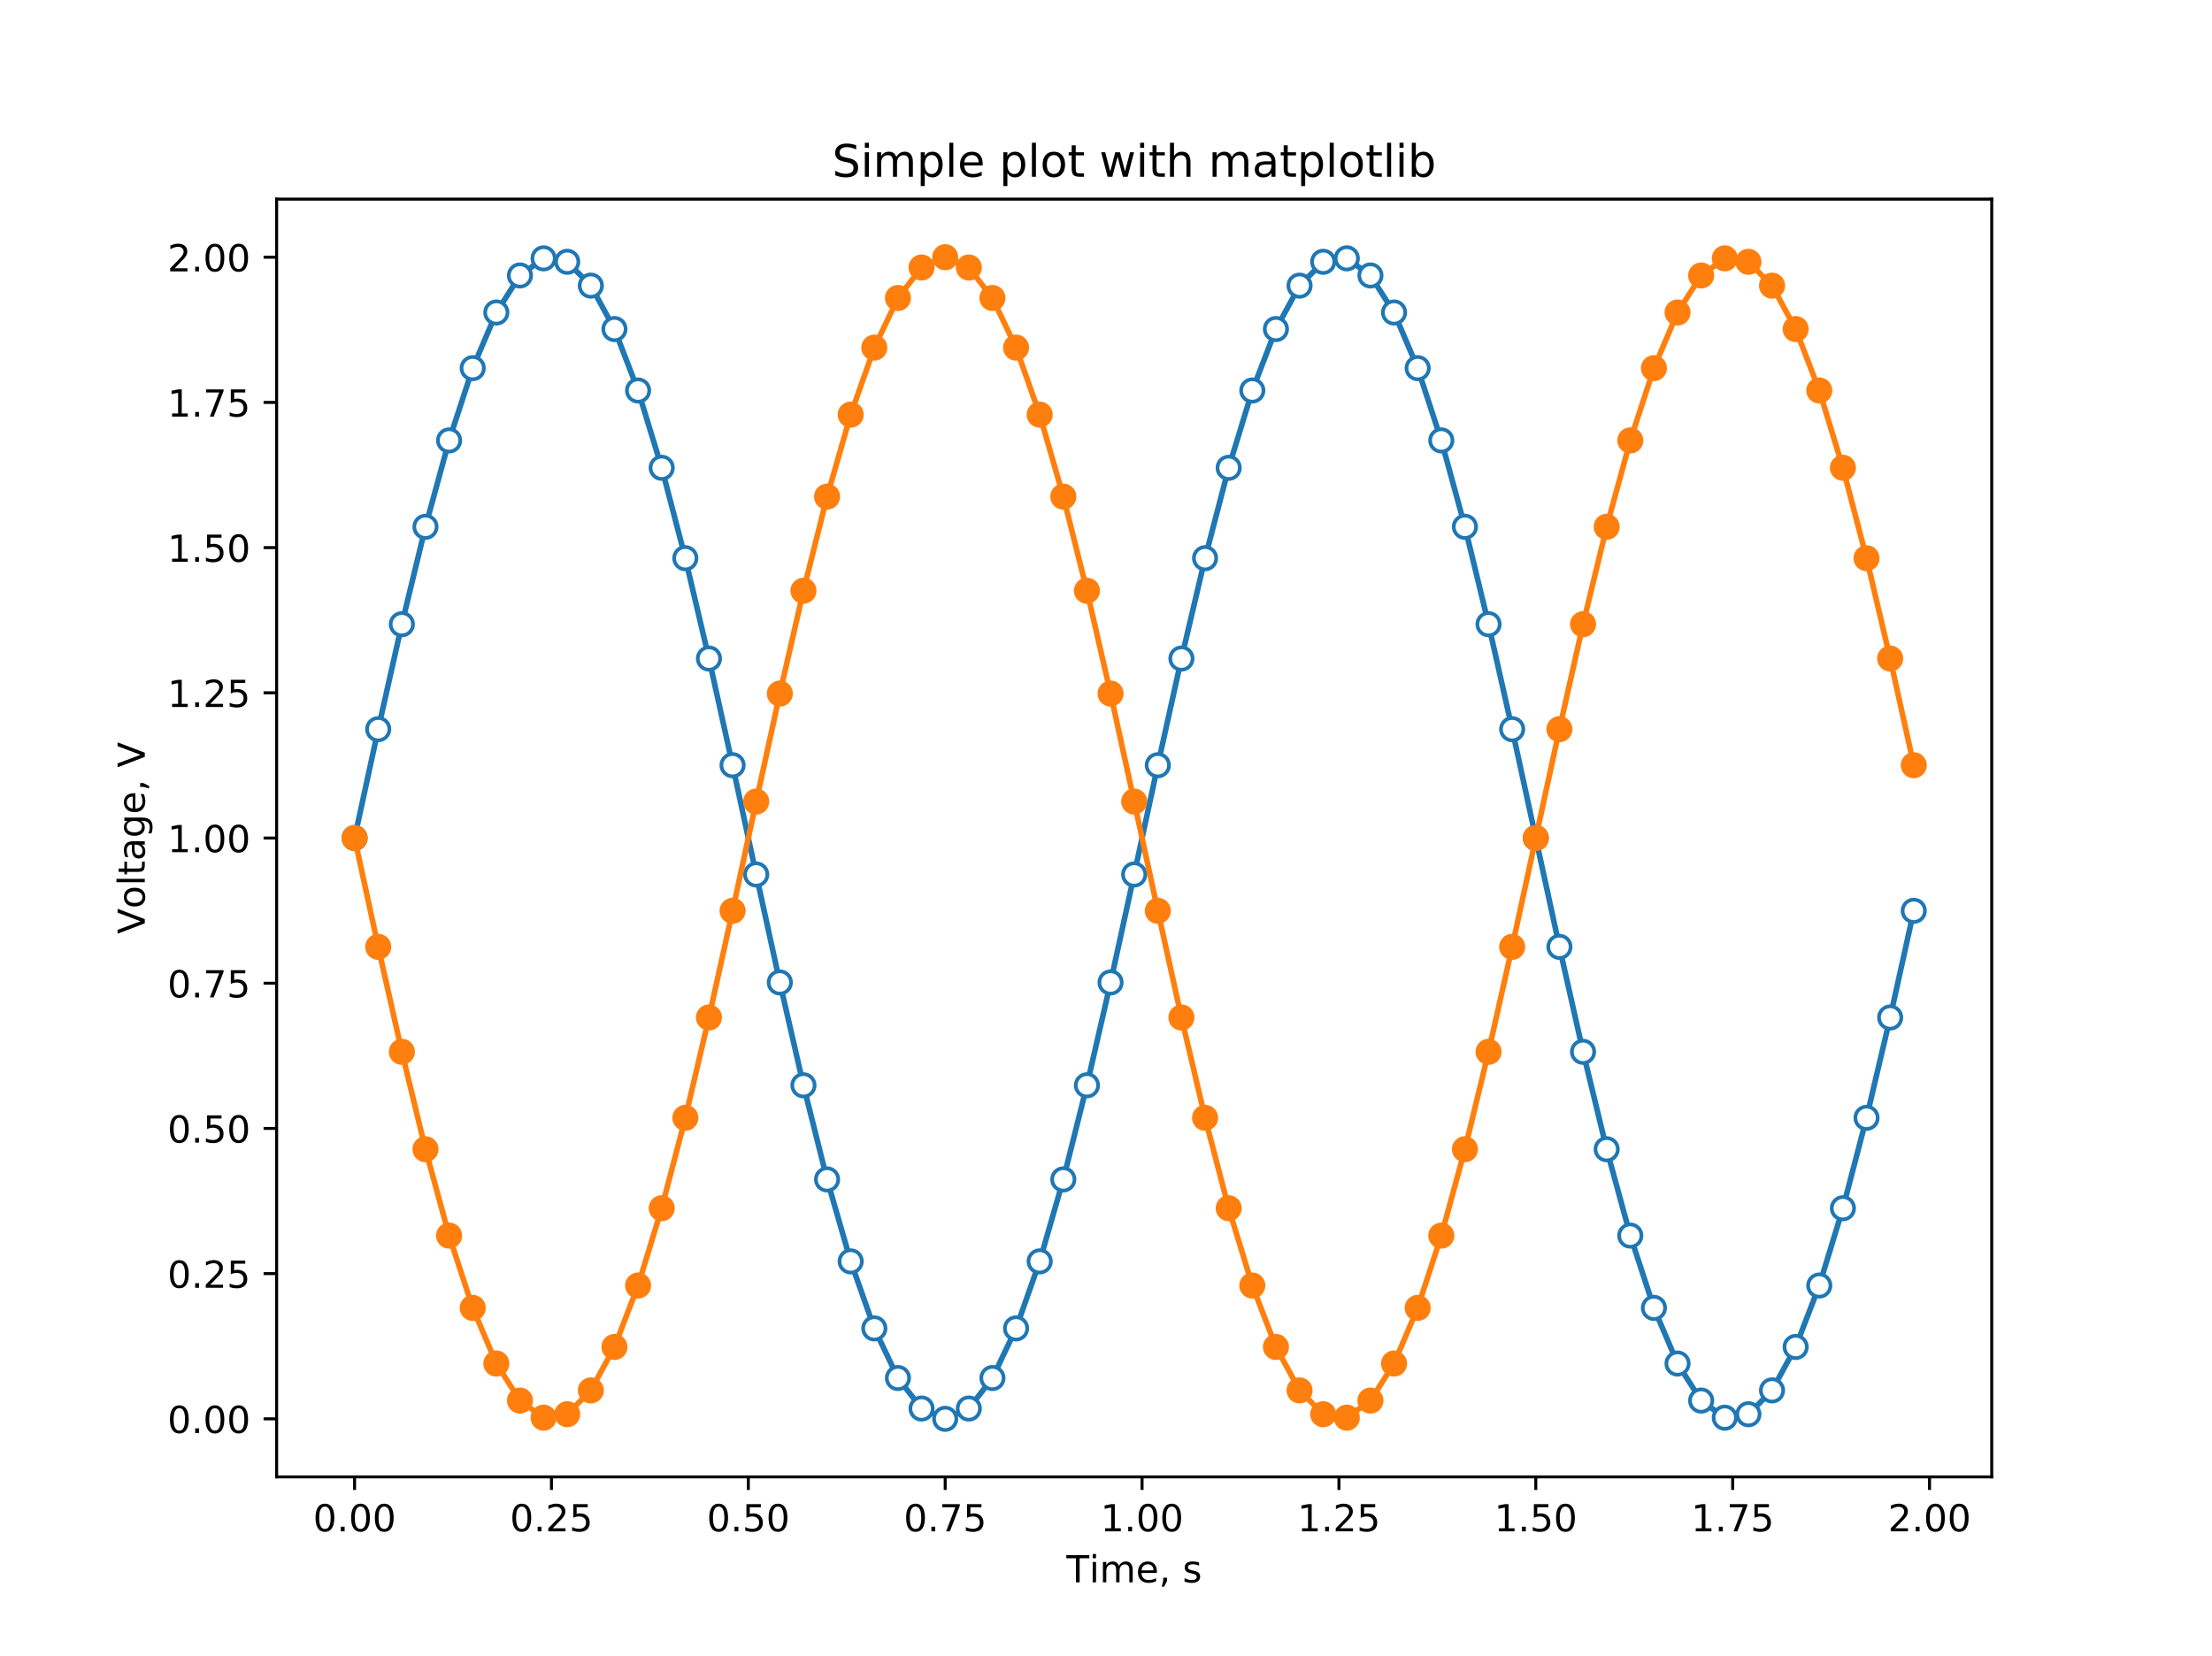 <?xml version="1.0" encoding="utf-8" standalone="no"?>
<!DOCTYPE svg PUBLIC "-//W3C//DTD SVG 1.1//EN"
  "http://www.w3.org/Graphics/SVG/1.1/DTD/svg11.dtd">
<!-- Created with matplotlib (http://matplotlib.org/) -->
<svg height="444pt" version="1.1" viewBox="0 0 593 444" width="593pt" xmlns="http://www.w3.org/2000/svg" xmlns:xlink="http://www.w3.org/1999/xlink">
 <defs>
  <style type="text/css">
*{stroke-linecap:butt;stroke-linejoin:round;}
  </style>
 </defs>
 <g id="figure_1">
  <g id="patch_1">
   <path d="M 0 444.96 
L 593.28 444.96 
L 593.28 0 
L 0 0 
z
" style="fill:#ffffff;"/>
  </g>
  <g id="axes_1">
   <g id="patch_2">
    <path d="M 74.16 396.014 
L 533.952 396.014 
L 533.952 53.395 
L 74.16 53.395 
z
" style="fill:#ffffff;"/>
   </g>
   <g id="matplotlib.axis_1">
    <g id="xtick_1">
     <g id="line2d_1">
      <defs>
       <path d="M 0 0 
L 0 3.5 
" id="mc45a31bd57" style="stroke:#000000;stroke-width:0.8;"/>
      </defs>
      <g>
       <use style="stroke:#000000;stroke-width:0.8;" x="95.06" xlink:href="#mc45a31bd57" y="396.014"/>
      </g>
     </g>
     <g id="text_1">
      <!-- 0.00 -->
      <defs>
       <path d="M 31.781 66.406 
Q 24.172 66.406 20.328 58.906 
Q 16.5 51.422 16.5 36.375 
Q 16.5 21.391 20.328 13.891 
Q 24.172 6.391 31.781 6.391 
Q 39.453 6.391 43.281 13.891 
Q 47.125 21.391 47.125 36.375 
Q 47.125 51.422 43.281 58.906 
Q 39.453 66.406 31.781 66.406 
M 31.781 74.219 
Q 44.047 74.219 50.516 64.516 
Q 56.984 54.828 56.984 36.375 
Q 56.984 17.969 50.516 8.266 
Q 44.047 -1.422 31.781 -1.422 
Q 19.531 -1.422 13.062 8.266 
Q 6.594 17.969 6.594 36.375 
Q 6.594 54.828 13.062 64.516 
Q 19.531 74.219 31.781 74.219 
" id="DejaVuSans-30"/>
       <path d="M 10.688 12.406 
L 21 12.406 
L 21 0 
L 10.688 0 
z
" id="DejaVuSans-2e"/>
      </defs>
      <g transform="translate(83.927 410.613)scale(0.1 -0.1)">
       <use xlink:href="#DejaVuSans-30"/>
       <use x="63.623" xlink:href="#DejaVuSans-2e"/>
       <use x="95.41" xlink:href="#DejaVuSans-30"/>
       <use x="159.033" xlink:href="#DejaVuSans-30"/>
      </g>
     </g>
    </g>
    <g id="xtick_2">
     <g id="line2d_2">
      <g>
       <use style="stroke:#000000;stroke-width:0.8;" x="147.836" xlink:href="#mc45a31bd57" y="396.014"/>
      </g>
     </g>
     <g id="text_2">
      <!-- 0.25 -->
      <defs>
       <path d="M 19.188 8.297 
L 53.609 8.297 
L 53.609 0 
L 7.328 0 
L 7.328 8.297 
Q 12.938 14.109 22.625 23.891 
Q 32.328 33.688 34.812 36.531 
Q 39.547 41.844 41.422 45.531 
Q 43.312 49.219 43.312 52.781 
Q 43.312 58.594 39.234 62.25 
Q 35.156 65.922 28.609 65.922 
Q 23.969 65.922 18.812 64.312 
Q 13.672 62.703 7.812 59.422 
L 7.812 69.391 
Q 13.766 71.781 18.938 73 
Q 24.125 74.219 28.422 74.219 
Q 39.75 74.219 46.484 68.547 
Q 53.219 62.891 53.219 53.422 
Q 53.219 48.922 51.531 44.891 
Q 49.859 40.875 45.406 35.406 
Q 44.188 33.984 37.641 27.219 
Q 31.109 20.453 19.188 8.297 
" id="DejaVuSans-32"/>
       <path d="M 10.797 72.906 
L 49.516 72.906 
L 49.516 64.594 
L 19.828 64.594 
L 19.828 46.734 
Q 21.969 47.469 24.109 47.828 
Q 26.266 48.188 28.422 48.188 
Q 40.625 48.188 47.75 41.5 
Q 54.891 34.812 54.891 23.391 
Q 54.891 11.625 47.562 5.094 
Q 40.234 -1.422 26.906 -1.422 
Q 22.312 -1.422 17.547 -0.641 
Q 12.797 0.141 7.719 1.703 
L 7.719 11.625 
Q 12.109 9.234 16.797 8.062 
Q 21.484 6.891 26.703 6.891 
Q 35.156 6.891 40.078 11.328 
Q 45.016 15.766 45.016 23.391 
Q 45.016 31 40.078 35.438 
Q 35.156 39.891 26.703 39.891 
Q 22.75 39.891 18.812 39.016 
Q 14.891 38.141 10.797 36.281 
z
" id="DejaVuSans-35"/>
      </defs>
      <g transform="translate(136.704 410.613)scale(0.1 -0.1)">
       <use xlink:href="#DejaVuSans-30"/>
       <use x="63.623" xlink:href="#DejaVuSans-2e"/>
       <use x="95.41" xlink:href="#DejaVuSans-32"/>
       <use x="159.033" xlink:href="#DejaVuSans-35"/>
      </g>
     </g>
    </g>
    <g id="xtick_3">
     <g id="line2d_3">
      <g>
       <use style="stroke:#000000;stroke-width:0.8;" x="200.613" xlink:href="#mc45a31bd57" y="396.014"/>
      </g>
     </g>
     <g id="text_3">
      <!-- 0.50 -->
      <g transform="translate(189.481 410.613)scale(0.1 -0.1)">
       <use xlink:href="#DejaVuSans-30"/>
       <use x="63.623" xlink:href="#DejaVuSans-2e"/>
       <use x="95.41" xlink:href="#DejaVuSans-35"/>
       <use x="159.033" xlink:href="#DejaVuSans-30"/>
      </g>
     </g>
    </g>
    <g id="xtick_4">
     <g id="line2d_4">
      <g>
       <use style="stroke:#000000;stroke-width:0.8;" x="253.39" xlink:href="#mc45a31bd57" y="396.014"/>
      </g>
     </g>
     <g id="text_4">
      <!-- 0.75 -->
      <defs>
       <path d="M 8.203 72.906 
L 55.078 72.906 
L 55.078 68.703 
L 28.609 0 
L 18.312 0 
L 43.219 64.594 
L 8.203 64.594 
z
" id="DejaVuSans-37"/>
      </defs>
      <g transform="translate(242.257 410.613)scale(0.1 -0.1)">
       <use xlink:href="#DejaVuSans-30"/>
       <use x="63.623" xlink:href="#DejaVuSans-2e"/>
       <use x="95.41" xlink:href="#DejaVuSans-37"/>
       <use x="159.033" xlink:href="#DejaVuSans-35"/>
      </g>
     </g>
    </g>
    <g id="xtick_5">
     <g id="line2d_5">
      <g>
       <use style="stroke:#000000;stroke-width:0.8;" x="306.167" xlink:href="#mc45a31bd57" y="396.014"/>
      </g>
     </g>
     <g id="text_5">
      <!-- 1.00 -->
      <defs>
       <path d="M 12.406 8.297 
L 28.516 8.297 
L 28.516 63.922 
L 10.984 60.406 
L 10.984 69.391 
L 28.422 72.906 
L 38.281 72.906 
L 38.281 8.297 
L 54.391 8.297 
L 54.391 0 
L 12.406 0 
z
" id="DejaVuSans-31"/>
      </defs>
      <g transform="translate(295.034 410.613)scale(0.1 -0.1)">
       <use xlink:href="#DejaVuSans-31"/>
       <use x="63.623" xlink:href="#DejaVuSans-2e"/>
       <use x="95.41" xlink:href="#DejaVuSans-30"/>
       <use x="159.033" xlink:href="#DejaVuSans-30"/>
      </g>
     </g>
    </g>
    <g id="xtick_6">
     <g id="line2d_6">
      <g>
       <use style="stroke:#000000;stroke-width:0.8;" x="358.944" xlink:href="#mc45a31bd57" y="396.014"/>
      </g>
     </g>
     <g id="text_6">
      <!-- 1.25 -->
      <g transform="translate(347.811 410.613)scale(0.1 -0.1)">
       <use xlink:href="#DejaVuSans-31"/>
       <use x="63.623" xlink:href="#DejaVuSans-2e"/>
       <use x="95.41" xlink:href="#DejaVuSans-32"/>
       <use x="159.033" xlink:href="#DejaVuSans-35"/>
      </g>
     </g>
    </g>
    <g id="xtick_7">
     <g id="line2d_7">
      <g>
       <use style="stroke:#000000;stroke-width:0.8;" x="411.721" xlink:href="#mc45a31bd57" y="396.014"/>
      </g>
     </g>
     <g id="text_7">
      <!-- 1.50 -->
      <g transform="translate(400.588 410.613)scale(0.1 -0.1)">
       <use xlink:href="#DejaVuSans-31"/>
       <use x="63.623" xlink:href="#DejaVuSans-2e"/>
       <use x="95.41" xlink:href="#DejaVuSans-35"/>
       <use x="159.033" xlink:href="#DejaVuSans-30"/>
      </g>
     </g>
    </g>
    <g id="xtick_8">
     <g id="line2d_8">
      <g>
       <use style="stroke:#000000;stroke-width:0.8;" x="464.498" xlink:href="#mc45a31bd57" y="396.014"/>
      </g>
     </g>
     <g id="text_8">
      <!-- 1.75 -->
      <g transform="translate(453.365 410.613)scale(0.1 -0.1)">
       <use xlink:href="#DejaVuSans-31"/>
       <use x="63.623" xlink:href="#DejaVuSans-2e"/>
       <use x="95.41" xlink:href="#DejaVuSans-37"/>
       <use x="159.033" xlink:href="#DejaVuSans-35"/>
      </g>
     </g>
    </g>
    <g id="xtick_9">
     <g id="line2d_9">
      <g>
       <use style="stroke:#000000;stroke-width:0.8;" x="517.275" xlink:href="#mc45a31bd57" y="396.014"/>
      </g>
     </g>
     <g id="text_9">
      <!-- 2.00 -->
      <g transform="translate(506.142 410.613)scale(0.1 -0.1)">
       <use xlink:href="#DejaVuSans-32"/>
       <use x="63.623" xlink:href="#DejaVuSans-2e"/>
       <use x="95.41" xlink:href="#DejaVuSans-30"/>
       <use x="159.033" xlink:href="#DejaVuSans-30"/>
      </g>
     </g>
    </g>
    <g id="text_10">
     <!-- Time, s -->
     <defs>
      <path d="M -0.297 72.906 
L 61.375 72.906 
L 61.375 64.594 
L 35.5 64.594 
L 35.5 0 
L 25.594 0 
L 25.594 64.594 
L -0.297 64.594 
z
" id="DejaVuSans-54"/>
      <path d="M 9.422 54.688 
L 18.406 54.688 
L 18.406 0 
L 9.422 0 
z
M 9.422 75.984 
L 18.406 75.984 
L 18.406 64.594 
L 9.422 64.594 
z
" id="DejaVuSans-69"/>
      <path d="M 52 44.188 
Q 55.375 50.25 60.062 53.125 
Q 64.75 56 71.094 56 
Q 79.641 56 84.281 50.016 
Q 88.922 44.047 88.922 33.016 
L 88.922 0 
L 79.891 0 
L 79.891 32.719 
Q 79.891 40.578 77.094 44.375 
Q 74.312 48.188 68.609 48.188 
Q 61.625 48.188 57.562 43.547 
Q 53.516 38.922 53.516 30.906 
L 53.516 0 
L 44.484 0 
L 44.484 32.719 
Q 44.484 40.625 41.703 44.406 
Q 38.922 48.188 33.109 48.188 
Q 26.219 48.188 22.156 43.531 
Q 18.109 38.875 18.109 30.906 
L 18.109 0 
L 9.078 0 
L 9.078 54.688 
L 18.109 54.688 
L 18.109 46.188 
Q 21.188 51.219 25.484 53.609 
Q 29.781 56 35.688 56 
Q 41.656 56 45.828 52.969 
Q 50 49.953 52 44.188 
" id="DejaVuSans-6d"/>
      <path d="M 56.203 29.594 
L 56.203 25.203 
L 14.891 25.203 
Q 15.484 15.922 20.484 11.062 
Q 25.484 6.203 34.422 6.203 
Q 39.594 6.203 44.453 7.469 
Q 49.312 8.734 54.109 11.281 
L 54.109 2.781 
Q 49.266 0.734 44.188 -0.344 
Q 39.109 -1.422 33.891 -1.422 
Q 20.797 -1.422 13.156 6.188 
Q 5.516 13.812 5.516 26.812 
Q 5.516 40.234 12.766 48.109 
Q 20.016 56 32.328 56 
Q 43.359 56 49.781 48.891 
Q 56.203 41.797 56.203 29.594 
M 47.219 32.234 
Q 47.125 39.594 43.094 43.984 
Q 39.062 48.391 32.422 48.391 
Q 24.906 48.391 20.391 44.141 
Q 15.875 39.891 15.188 32.172 
z
" id="DejaVuSans-65"/>
      <path d="M 11.719 12.406 
L 22.016 12.406 
L 22.016 4 
L 14.016 -11.625 
L 7.719 -11.625 
L 11.719 4 
z
" id="DejaVuSans-2c"/>
      <path id="DejaVuSans-20"/>
      <path d="M 44.281 53.078 
L 44.281 44.578 
Q 40.484 46.531 36.375 47.5 
Q 32.281 48.484 27.875 48.484 
Q 21.188 48.484 17.844 46.438 
Q 14.5 44.391 14.5 40.281 
Q 14.5 37.156 16.891 35.375 
Q 19.281 33.594 26.516 31.984 
L 29.594 31.297 
Q 39.156 29.25 43.188 25.516 
Q 47.219 21.781 47.219 15.094 
Q 47.219 7.469 41.188 3.016 
Q 35.156 -1.422 24.609 -1.422 
Q 20.219 -1.422 15.453 -0.562 
Q 10.688 0.297 5.422 2 
L 5.422 11.281 
Q 10.406 8.688 15.234 7.391 
Q 20.062 6.109 24.812 6.109 
Q 31.156 6.109 34.562 8.281 
Q 37.984 10.453 37.984 14.406 
Q 37.984 18.062 35.516 20.016 
Q 33.062 21.969 24.703 23.781 
L 21.578 24.516 
Q 13.234 26.266 9.516 29.906 
Q 5.812 33.547 5.812 39.891 
Q 5.812 47.609 11.281 51.797 
Q 16.75 56 26.812 56 
Q 31.781 56 36.172 55.266 
Q 40.578 54.547 44.281 53.078 
" id="DejaVuSans-73"/>
     </defs>
     <g transform="translate(285.886 424.291)scale(0.1 -0.1)">
      <use xlink:href="#DejaVuSans-54"/>
      <use x="61.037" xlink:href="#DejaVuSans-69"/>
      <use x="88.82" xlink:href="#DejaVuSans-6d"/>
      <use x="186.232" xlink:href="#DejaVuSans-65"/>
      <use x="247.756" xlink:href="#DejaVuSans-2c"/>
      <use x="279.543" xlink:href="#DejaVuSans-20"/>
      <use x="311.33" xlink:href="#DejaVuSans-73"/>
     </g>
    </g>
   </g>
   <g id="matplotlib.axis_2">
    <g id="ytick_1">
     <g id="line2d_10">
      <defs>
       <path d="M 0 0 
L -3.5 0 
" id="m496965f705" style="stroke:#000000;stroke-width:0.8;"/>
      </defs>
      <g>
       <use style="stroke:#000000;stroke-width:0.8;" x="74.16" xlink:href="#m496965f705" y="380.441"/>
      </g>
     </g>
     <g id="text_11">
      <!-- 0.00 -->
      <g transform="translate(44.894 384.24)scale(0.1 -0.1)">
       <use xlink:href="#DejaVuSans-30"/>
       <use x="63.623" xlink:href="#DejaVuSans-2e"/>
       <use x="95.41" xlink:href="#DejaVuSans-30"/>
       <use x="159.033" xlink:href="#DejaVuSans-30"/>
      </g>
     </g>
    </g>
    <g id="ytick_2">
     <g id="line2d_11">
      <g>
       <use style="stroke:#000000;stroke-width:0.8;" x="74.16" xlink:href="#m496965f705" y="341.507"/>
      </g>
     </g>
     <g id="text_12">
      <!-- 0.25 -->
      <g transform="translate(44.894 345.306)scale(0.1 -0.1)">
       <use xlink:href="#DejaVuSans-30"/>
       <use x="63.623" xlink:href="#DejaVuSans-2e"/>
       <use x="95.41" xlink:href="#DejaVuSans-32"/>
       <use x="159.033" xlink:href="#DejaVuSans-35"/>
      </g>
     </g>
    </g>
    <g id="ytick_3">
     <g id="line2d_12">
      <g>
       <use style="stroke:#000000;stroke-width:0.8;" x="74.16" xlink:href="#m496965f705" y="302.573"/>
      </g>
     </g>
     <g id="text_13">
      <!-- 0.50 -->
      <g transform="translate(44.894 306.372)scale(0.1 -0.1)">
       <use xlink:href="#DejaVuSans-30"/>
       <use x="63.623" xlink:href="#DejaVuSans-2e"/>
       <use x="95.41" xlink:href="#DejaVuSans-35"/>
       <use x="159.033" xlink:href="#DejaVuSans-30"/>
      </g>
     </g>
    </g>
    <g id="ytick_4">
     <g id="line2d_13">
      <g>
       <use style="stroke:#000000;stroke-width:0.8;" x="74.16" xlink:href="#m496965f705" y="263.639"/>
      </g>
     </g>
     <g id="text_14">
      <!-- 0.75 -->
      <g transform="translate(44.894 267.438)scale(0.1 -0.1)">
       <use xlink:href="#DejaVuSans-30"/>
       <use x="63.623" xlink:href="#DejaVuSans-2e"/>
       <use x="95.41" xlink:href="#DejaVuSans-37"/>
       <use x="159.033" xlink:href="#DejaVuSans-35"/>
      </g>
     </g>
    </g>
    <g id="ytick_5">
     <g id="line2d_14">
      <g>
       <use style="stroke:#000000;stroke-width:0.8;" x="74.16" xlink:href="#m496965f705" y="224.705"/>
      </g>
     </g>
     <g id="text_15">
      <!-- 1.00 -->
      <g transform="translate(44.894 228.504)scale(0.1 -0.1)">
       <use xlink:href="#DejaVuSans-31"/>
       <use x="63.623" xlink:href="#DejaVuSans-2e"/>
       <use x="95.41" xlink:href="#DejaVuSans-30"/>
       <use x="159.033" xlink:href="#DejaVuSans-30"/>
      </g>
     </g>
    </g>
    <g id="ytick_6">
     <g id="line2d_15">
      <g>
       <use style="stroke:#000000;stroke-width:0.8;" x="74.16" xlink:href="#m496965f705" y="185.771"/>
      </g>
     </g>
     <g id="text_16">
      <!-- 1.25 -->
      <g transform="translate(44.894 189.57)scale(0.1 -0.1)">
       <use xlink:href="#DejaVuSans-31"/>
       <use x="63.623" xlink:href="#DejaVuSans-2e"/>
       <use x="95.41" xlink:href="#DejaVuSans-32"/>
       <use x="159.033" xlink:href="#DejaVuSans-35"/>
      </g>
     </g>
    </g>
    <g id="ytick_7">
     <g id="line2d_16">
      <g>
       <use style="stroke:#000000;stroke-width:0.8;" x="74.16" xlink:href="#m496965f705" y="146.837"/>
      </g>
     </g>
     <g id="text_17">
      <!-- 1.50 -->
      <g transform="translate(44.894 150.636)scale(0.1 -0.1)">
       <use xlink:href="#DejaVuSans-31"/>
       <use x="63.623" xlink:href="#DejaVuSans-2e"/>
       <use x="95.41" xlink:href="#DejaVuSans-35"/>
       <use x="159.033" xlink:href="#DejaVuSans-30"/>
      </g>
     </g>
    </g>
    <g id="ytick_8">
     <g id="line2d_17">
      <g>
       <use style="stroke:#000000;stroke-width:0.8;" x="74.16" xlink:href="#m496965f705" y="107.903"/>
      </g>
     </g>
     <g id="text_18">
      <!-- 1.75 -->
      <g transform="translate(44.894 111.702)scale(0.1 -0.1)">
       <use xlink:href="#DejaVuSans-31"/>
       <use x="63.623" xlink:href="#DejaVuSans-2e"/>
       <use x="95.41" xlink:href="#DejaVuSans-37"/>
       <use x="159.033" xlink:href="#DejaVuSans-35"/>
      </g>
     </g>
    </g>
    <g id="ytick_9">
     <g id="line2d_18">
      <g>
       <use style="stroke:#000000;stroke-width:0.8;" x="74.16" xlink:href="#m496965f705" y="68.969"/>
      </g>
     </g>
     <g id="text_19">
      <!-- 2.00 -->
      <g transform="translate(44.894 72.768)scale(0.1 -0.1)">
       <use xlink:href="#DejaVuSans-32"/>
       <use x="63.623" xlink:href="#DejaVuSans-2e"/>
       <use x="95.41" xlink:href="#DejaVuSans-30"/>
       <use x="159.033" xlink:href="#DejaVuSans-30"/>
      </g>
     </g>
    </g>
    <g id="text_20">
     <!-- Voltage, V -->
     <defs>
      <path d="M 28.609 0 
L 0.781 72.906 
L 11.078 72.906 
L 34.188 11.531 
L 57.328 72.906 
L 67.578 72.906 
L 39.797 0 
z
" id="DejaVuSans-56"/>
      <path d="M 30.609 48.391 
Q 23.391 48.391 19.188 42.75 
Q 14.984 37.109 14.984 27.297 
Q 14.984 17.484 19.156 11.844 
Q 23.344 6.203 30.609 6.203 
Q 37.797 6.203 41.984 11.859 
Q 46.188 17.531 46.188 27.297 
Q 46.188 37.016 41.984 42.703 
Q 37.797 48.391 30.609 48.391 
M 30.609 56 
Q 42.328 56 49.016 48.375 
Q 55.719 40.766 55.719 27.297 
Q 55.719 13.875 49.016 6.219 
Q 42.328 -1.422 30.609 -1.422 
Q 18.844 -1.422 12.172 6.219 
Q 5.516 13.875 5.516 27.297 
Q 5.516 40.766 12.172 48.375 
Q 18.844 56 30.609 56 
" id="DejaVuSans-6f"/>
      <path d="M 9.422 75.984 
L 18.406 75.984 
L 18.406 0 
L 9.422 0 
z
" id="DejaVuSans-6c"/>
      <path d="M 18.312 70.219 
L 18.312 54.688 
L 36.812 54.688 
L 36.812 47.703 
L 18.312 47.703 
L 18.312 18.016 
Q 18.312 11.328 20.141 9.422 
Q 21.969 7.516 27.594 7.516 
L 36.812 7.516 
L 36.812 0 
L 27.594 0 
Q 17.188 0 13.234 3.875 
Q 9.281 7.766 9.281 18.016 
L 9.281 47.703 
L 2.688 47.703 
L 2.688 54.688 
L 9.281 54.688 
L 9.281 70.219 
z
" id="DejaVuSans-74"/>
      <path d="M 34.281 27.484 
Q 23.391 27.484 19.188 25 
Q 14.984 22.516 14.984 16.5 
Q 14.984 11.719 18.141 8.906 
Q 21.297 6.109 26.703 6.109 
Q 34.188 6.109 38.703 11.406 
Q 43.219 16.703 43.219 25.484 
L 43.219 27.484 
z
M 52.203 31.203 
L 52.203 0 
L 43.219 0 
L 43.219 8.297 
Q 40.141 3.328 35.547 0.953 
Q 30.953 -1.422 24.312 -1.422 
Q 15.922 -1.422 10.953 3.297 
Q 6 8.016 6 15.922 
Q 6 25.141 12.172 29.828 
Q 18.359 34.516 30.609 34.516 
L 43.219 34.516 
L 43.219 35.406 
Q 43.219 41.609 39.141 45 
Q 35.062 48.391 27.688 48.391 
Q 23 48.391 18.547 47.266 
Q 14.109 46.141 10.016 43.891 
L 10.016 52.203 
Q 14.938 54.109 19.578 55.047 
Q 24.219 56 28.609 56 
Q 40.484 56 46.344 49.844 
Q 52.203 43.703 52.203 31.203 
" id="DejaVuSans-61"/>
      <path d="M 45.406 27.984 
Q 45.406 37.75 41.375 43.109 
Q 37.359 48.484 30.078 48.484 
Q 22.859 48.484 18.828 43.109 
Q 14.797 37.75 14.797 27.984 
Q 14.797 18.266 18.828 12.891 
Q 22.859 7.516 30.078 7.516 
Q 37.359 7.516 41.375 12.891 
Q 45.406 18.266 45.406 27.984 
M 54.391 6.781 
Q 54.391 -7.172 48.188 -13.984 
Q 42 -20.797 29.203 -20.797 
Q 24.469 -20.797 20.266 -20.094 
Q 16.062 -19.391 12.109 -17.922 
L 12.109 -9.188 
Q 16.062 -11.328 19.922 -12.344 
Q 23.781 -13.375 27.781 -13.375 
Q 36.625 -13.375 41.016 -8.766 
Q 45.406 -4.156 45.406 5.172 
L 45.406 9.625 
Q 42.625 4.781 38.281 2.391 
Q 33.938 0 27.875 0 
Q 17.828 0 11.672 7.656 
Q 5.516 15.328 5.516 27.984 
Q 5.516 40.672 11.672 48.328 
Q 17.828 56 27.875 56 
Q 33.938 56 38.281 53.609 
Q 42.625 51.219 45.406 46.391 
L 45.406 54.688 
L 54.391 54.688 
z
" id="DejaVuSans-67"/>
     </defs>
     <g transform="translate(38.815 250.442)rotate(-90)scale(0.1 -0.1)">
      <use xlink:href="#DejaVuSans-56"/>
      <use x="68.299" xlink:href="#DejaVuSans-6f"/>
      <use x="129.48" xlink:href="#DejaVuSans-6c"/>
      <use x="157.264" xlink:href="#DejaVuSans-74"/>
      <use x="196.473" xlink:href="#DejaVuSans-61"/>
      <use x="257.752" xlink:href="#DejaVuSans-67"/>
      <use x="321.229" xlink:href="#DejaVuSans-65"/>
      <use x="382.752" xlink:href="#DejaVuSans-2c"/>
      <use x="414.539" xlink:href="#DejaVuSans-20"/>
      <use x="446.326" xlink:href="#DejaVuSans-56"/>
     </g>
    </g>
   </g>
   <g id="line2d_19">
    <path clip-path="url(#p67f55250cb)" d="M 95.06 224.705 
L 101.393 195.523 
L 107.726 167.375 
L 114.059 141.257 
L 120.393 118.096 
L 126.726 98.712 
L 133.059 83.791 
L 139.392 73.862 
L 145.725 69.276 
L 152.059 70.197 
L 158.392 76.591 
L 164.725 88.232 
L 171.058 104.708 
L 177.392 125.435 
L 183.725 149.678 
L 190.058 176.58 
L 196.391 205.186 
L 202.724 234.484 
L 209.058 263.435 
L 215.391 291.014 
L 221.724 316.244 
L 228.057 338.231 
L 234.391 356.197 
L 240.724 369.504 
L 247.057 377.682 
L 253.39 380.441 
L 259.723 377.682 
L 266.057 369.504 
L 272.39 356.197 
L 278.723 338.231 
L 285.056 316.244 
L 291.39 291.014 
L 297.723 263.435 
L 304.056 234.484 
L 310.389 205.186 
L 316.722 176.58 
L 323.056 149.678 
L 329.389 125.435 
L 335.722 104.708 
L 342.055 88.232 
L 348.389 76.591 
L 354.722 70.197 
L 361.055 69.276 
L 367.388 73.862 
L 373.721 83.791 
L 380.055 98.712 
L 386.388 118.096 
L 392.721 141.257 
L 399.054 167.375 
L 405.388 195.523 
L 411.721 224.705 
L 418.054 253.887 
L 424.387 282.035 
L 430.72 308.152 
L 437.054 331.313 
L 443.387 350.698 
L 449.72 365.619 
L 456.053 375.548 
L 462.387 380.133 
L 468.72 379.213 
L 475.053 372.819 
L 481.386 361.177 
L 487.719 344.701 
L 494.053 323.975 
L 500.386 299.731 
L 506.719 272.83 
L 513.052 244.224 
" style="fill:none;stroke:#1f77b4;stroke-linecap:square;stroke-width:1.5;"/>
    <defs>
     <path d="M 0 3 
C 0.796 3 1.559 2.684 2.121 2.121 
C 2.684 1.559 3 0.796 3 0 
C 3 -0.796 2.684 -1.559 2.121 -2.121 
C 1.559 -2.684 0.796 -3 0 -3 
C -0.796 -3 -1.559 -2.684 -2.121 -2.121 
C -2.684 -1.559 -3 -0.796 -3 0 
C -3 0.796 -2.684 1.559 -2.121 2.121 
C -1.559 2.684 -0.796 3 0 3 
z
" id="m3421042fbc" style="stroke:#1f77b4;"/>
    </defs>
    <g clip-path="url(#p67f55250cb)">
     <use style="fill:#ffffff;stroke:#1f77b4;" x="95.06" xlink:href="#m3421042fbc" y="224.705"/>
     <use style="fill:#ffffff;stroke:#1f77b4;" x="101.393" xlink:href="#m3421042fbc" y="195.523"/>
     <use style="fill:#ffffff;stroke:#1f77b4;" x="107.726" xlink:href="#m3421042fbc" y="167.375"/>
     <use style="fill:#ffffff;stroke:#1f77b4;" x="114.059" xlink:href="#m3421042fbc" y="141.257"/>
     <use style="fill:#ffffff;stroke:#1f77b4;" x="120.393" xlink:href="#m3421042fbc" y="118.096"/>
     <use style="fill:#ffffff;stroke:#1f77b4;" x="126.726" xlink:href="#m3421042fbc" y="98.712"/>
     <use style="fill:#ffffff;stroke:#1f77b4;" x="133.059" xlink:href="#m3421042fbc" y="83.791"/>
     <use style="fill:#ffffff;stroke:#1f77b4;" x="139.392" xlink:href="#m3421042fbc" y="73.862"/>
     <use style="fill:#ffffff;stroke:#1f77b4;" x="145.725" xlink:href="#m3421042fbc" y="69.276"/>
     <use style="fill:#ffffff;stroke:#1f77b4;" x="152.059" xlink:href="#m3421042fbc" y="70.197"/>
     <use style="fill:#ffffff;stroke:#1f77b4;" x="158.392" xlink:href="#m3421042fbc" y="76.591"/>
     <use style="fill:#ffffff;stroke:#1f77b4;" x="164.725" xlink:href="#m3421042fbc" y="88.232"/>
     <use style="fill:#ffffff;stroke:#1f77b4;" x="171.058" xlink:href="#m3421042fbc" y="104.708"/>
     <use style="fill:#ffffff;stroke:#1f77b4;" x="177.392" xlink:href="#m3421042fbc" y="125.435"/>
     <use style="fill:#ffffff;stroke:#1f77b4;" x="183.725" xlink:href="#m3421042fbc" y="149.678"/>
     <use style="fill:#ffffff;stroke:#1f77b4;" x="190.058" xlink:href="#m3421042fbc" y="176.58"/>
     <use style="fill:#ffffff;stroke:#1f77b4;" x="196.391" xlink:href="#m3421042fbc" y="205.186"/>
     <use style="fill:#ffffff;stroke:#1f77b4;" x="202.724" xlink:href="#m3421042fbc" y="234.484"/>
     <use style="fill:#ffffff;stroke:#1f77b4;" x="209.058" xlink:href="#m3421042fbc" y="263.435"/>
     <use style="fill:#ffffff;stroke:#1f77b4;" x="215.391" xlink:href="#m3421042fbc" y="291.014"/>
     <use style="fill:#ffffff;stroke:#1f77b4;" x="221.724" xlink:href="#m3421042fbc" y="316.244"/>
     <use style="fill:#ffffff;stroke:#1f77b4;" x="228.057" xlink:href="#m3421042fbc" y="338.231"/>
     <use style="fill:#ffffff;stroke:#1f77b4;" x="234.391" xlink:href="#m3421042fbc" y="356.197"/>
     <use style="fill:#ffffff;stroke:#1f77b4;" x="240.724" xlink:href="#m3421042fbc" y="369.504"/>
     <use style="fill:#ffffff;stroke:#1f77b4;" x="247.057" xlink:href="#m3421042fbc" y="377.682"/>
     <use style="fill:#ffffff;stroke:#1f77b4;" x="253.39" xlink:href="#m3421042fbc" y="380.441"/>
     <use style="fill:#ffffff;stroke:#1f77b4;" x="259.723" xlink:href="#m3421042fbc" y="377.682"/>
     <use style="fill:#ffffff;stroke:#1f77b4;" x="266.057" xlink:href="#m3421042fbc" y="369.504"/>
     <use style="fill:#ffffff;stroke:#1f77b4;" x="272.39" xlink:href="#m3421042fbc" y="356.197"/>
     <use style="fill:#ffffff;stroke:#1f77b4;" x="278.723" xlink:href="#m3421042fbc" y="338.231"/>
     <use style="fill:#ffffff;stroke:#1f77b4;" x="285.056" xlink:href="#m3421042fbc" y="316.244"/>
     <use style="fill:#ffffff;stroke:#1f77b4;" x="291.39" xlink:href="#m3421042fbc" y="291.014"/>
     <use style="fill:#ffffff;stroke:#1f77b4;" x="297.723" xlink:href="#m3421042fbc" y="263.435"/>
     <use style="fill:#ffffff;stroke:#1f77b4;" x="304.056" xlink:href="#m3421042fbc" y="234.484"/>
     <use style="fill:#ffffff;stroke:#1f77b4;" x="310.389" xlink:href="#m3421042fbc" y="205.186"/>
     <use style="fill:#ffffff;stroke:#1f77b4;" x="316.722" xlink:href="#m3421042fbc" y="176.58"/>
     <use style="fill:#ffffff;stroke:#1f77b4;" x="323.056" xlink:href="#m3421042fbc" y="149.678"/>
     <use style="fill:#ffffff;stroke:#1f77b4;" x="329.389" xlink:href="#m3421042fbc" y="125.435"/>
     <use style="fill:#ffffff;stroke:#1f77b4;" x="335.722" xlink:href="#m3421042fbc" y="104.708"/>
     <use style="fill:#ffffff;stroke:#1f77b4;" x="342.055" xlink:href="#m3421042fbc" y="88.232"/>
     <use style="fill:#ffffff;stroke:#1f77b4;" x="348.389" xlink:href="#m3421042fbc" y="76.591"/>
     <use style="fill:#ffffff;stroke:#1f77b4;" x="354.722" xlink:href="#m3421042fbc" y="70.197"/>
     <use style="fill:#ffffff;stroke:#1f77b4;" x="361.055" xlink:href="#m3421042fbc" y="69.276"/>
     <use style="fill:#ffffff;stroke:#1f77b4;" x="367.388" xlink:href="#m3421042fbc" y="73.862"/>
     <use style="fill:#ffffff;stroke:#1f77b4;" x="373.721" xlink:href="#m3421042fbc" y="83.791"/>
     <use style="fill:#ffffff;stroke:#1f77b4;" x="380.055" xlink:href="#m3421042fbc" y="98.712"/>
     <use style="fill:#ffffff;stroke:#1f77b4;" x="386.388" xlink:href="#m3421042fbc" y="118.096"/>
     <use style="fill:#ffffff;stroke:#1f77b4;" x="392.721" xlink:href="#m3421042fbc" y="141.257"/>
     <use style="fill:#ffffff;stroke:#1f77b4;" x="399.054" xlink:href="#m3421042fbc" y="167.375"/>
     <use style="fill:#ffffff;stroke:#1f77b4;" x="405.388" xlink:href="#m3421042fbc" y="195.523"/>
     <use style="fill:#ffffff;stroke:#1f77b4;" x="411.721" xlink:href="#m3421042fbc" y="224.705"/>
     <use style="fill:#ffffff;stroke:#1f77b4;" x="418.054" xlink:href="#m3421042fbc" y="253.887"/>
     <use style="fill:#ffffff;stroke:#1f77b4;" x="424.387" xlink:href="#m3421042fbc" y="282.035"/>
     <use style="fill:#ffffff;stroke:#1f77b4;" x="430.72" xlink:href="#m3421042fbc" y="308.152"/>
     <use style="fill:#ffffff;stroke:#1f77b4;" x="437.054" xlink:href="#m3421042fbc" y="331.313"/>
     <use style="fill:#ffffff;stroke:#1f77b4;" x="443.387" xlink:href="#m3421042fbc" y="350.698"/>
     <use style="fill:#ffffff;stroke:#1f77b4;" x="449.72" xlink:href="#m3421042fbc" y="365.619"/>
     <use style="fill:#ffffff;stroke:#1f77b4;" x="456.053" xlink:href="#m3421042fbc" y="375.548"/>
     <use style="fill:#ffffff;stroke:#1f77b4;" x="462.387" xlink:href="#m3421042fbc" y="380.133"/>
     <use style="fill:#ffffff;stroke:#1f77b4;" x="468.72" xlink:href="#m3421042fbc" y="379.213"/>
     <use style="fill:#ffffff;stroke:#1f77b4;" x="475.053" xlink:href="#m3421042fbc" y="372.819"/>
     <use style="fill:#ffffff;stroke:#1f77b4;" x="481.386" xlink:href="#m3421042fbc" y="361.177"/>
     <use style="fill:#ffffff;stroke:#1f77b4;" x="487.719" xlink:href="#m3421042fbc" y="344.701"/>
     <use style="fill:#ffffff;stroke:#1f77b4;" x="494.053" xlink:href="#m3421042fbc" y="323.975"/>
     <use style="fill:#ffffff;stroke:#1f77b4;" x="500.386" xlink:href="#m3421042fbc" y="299.731"/>
     <use style="fill:#ffffff;stroke:#1f77b4;" x="506.719" xlink:href="#m3421042fbc" y="272.83"/>
     <use style="fill:#ffffff;stroke:#1f77b4;" x="513.052" xlink:href="#m3421042fbc" y="244.224"/>
    </g>
   </g>
   <g id="line2d_20">
    <path clip-path="url(#p67f55250cb)" d="M 95.06 224.705 
L 101.393 253.887 
L 107.726 282.035 
L 114.059 308.152 
L 120.393 331.313 
L 126.726 350.698 
L 133.059 365.619 
L 139.392 375.548 
L 145.725 380.133 
L 152.059 379.213 
L 158.392 372.819 
L 164.725 361.177 
L 171.058 344.701 
L 177.392 323.975 
L 183.725 299.731 
L 190.058 272.83 
L 196.391 244.224 
L 202.724 214.926 
L 209.058 185.975 
L 215.391 158.396 
L 221.724 133.165 
L 228.057 111.178 
L 234.391 93.213 
L 240.724 79.905 
L 247.057 71.727 
L 253.39 68.969 
L 259.723 71.727 
L 266.057 79.905 
L 272.39 93.213 
L 278.723 111.178 
L 285.056 133.165 
L 291.39 158.396 
L 297.723 185.975 
L 304.056 214.926 
L 310.389 244.224 
L 316.722 272.83 
L 323.056 299.731 
L 329.389 323.975 
L 335.722 344.701 
L 342.055 361.177 
L 348.389 372.819 
L 354.722 379.213 
L 361.055 380.133 
L 367.388 375.548 
L 373.721 365.619 
L 380.055 350.698 
L 386.388 331.313 
L 392.721 308.152 
L 399.054 282.035 
L 405.388 253.887 
L 411.721 224.705 
L 418.054 195.523 
L 424.387 167.375 
L 430.72 141.257 
L 437.054 118.096 
L 443.387 98.712 
L 449.72 83.791 
L 456.053 73.862 
L 462.387 69.276 
L 468.72 70.197 
L 475.053 76.591 
L 481.386 88.232 
L 487.719 104.708 
L 494.053 125.435 
L 500.386 149.678 
L 506.719 176.58 
L 513.052 205.186 
" style="fill:none;stroke:#ff7f0e;stroke-linecap:square;stroke-width:1.5;"/>
    <defs>
     <path d="M 0 3 
C 0.796 3 1.559 2.684 2.121 2.121 
C 2.684 1.559 3 0.796 3 0 
C 3 -0.796 2.684 -1.559 2.121 -2.121 
C 1.559 -2.684 0.796 -3 0 -3 
C -0.796 -3 -1.559 -2.684 -2.121 -2.121 
C -2.684 -1.559 -3 -0.796 -3 0 
C -3 0.796 -2.684 1.559 -2.121 2.121 
C -1.559 2.684 -0.796 3 0 3 
z
" id="m7c8f2aa83d" style="stroke:#ff7f0e;"/>
    </defs>
    <g clip-path="url(#p67f55250cb)">
     <use style="fill:#ff7f0e;stroke:#ff7f0e;" x="95.06" xlink:href="#m7c8f2aa83d" y="224.705"/>
     <use style="fill:#ff7f0e;stroke:#ff7f0e;" x="101.393" xlink:href="#m7c8f2aa83d" y="253.887"/>
     <use style="fill:#ff7f0e;stroke:#ff7f0e;" x="107.726" xlink:href="#m7c8f2aa83d" y="282.035"/>
     <use style="fill:#ff7f0e;stroke:#ff7f0e;" x="114.059" xlink:href="#m7c8f2aa83d" y="308.152"/>
     <use style="fill:#ff7f0e;stroke:#ff7f0e;" x="120.393" xlink:href="#m7c8f2aa83d" y="331.313"/>
     <use style="fill:#ff7f0e;stroke:#ff7f0e;" x="126.726" xlink:href="#m7c8f2aa83d" y="350.698"/>
     <use style="fill:#ff7f0e;stroke:#ff7f0e;" x="133.059" xlink:href="#m7c8f2aa83d" y="365.619"/>
     <use style="fill:#ff7f0e;stroke:#ff7f0e;" x="139.392" xlink:href="#m7c8f2aa83d" y="375.548"/>
     <use style="fill:#ff7f0e;stroke:#ff7f0e;" x="145.725" xlink:href="#m7c8f2aa83d" y="380.133"/>
     <use style="fill:#ff7f0e;stroke:#ff7f0e;" x="152.059" xlink:href="#m7c8f2aa83d" y="379.213"/>
     <use style="fill:#ff7f0e;stroke:#ff7f0e;" x="158.392" xlink:href="#m7c8f2aa83d" y="372.819"/>
     <use style="fill:#ff7f0e;stroke:#ff7f0e;" x="164.725" xlink:href="#m7c8f2aa83d" y="361.177"/>
     <use style="fill:#ff7f0e;stroke:#ff7f0e;" x="171.058" xlink:href="#m7c8f2aa83d" y="344.701"/>
     <use style="fill:#ff7f0e;stroke:#ff7f0e;" x="177.392" xlink:href="#m7c8f2aa83d" y="323.975"/>
     <use style="fill:#ff7f0e;stroke:#ff7f0e;" x="183.725" xlink:href="#m7c8f2aa83d" y="299.731"/>
     <use style="fill:#ff7f0e;stroke:#ff7f0e;" x="190.058" xlink:href="#m7c8f2aa83d" y="272.83"/>
     <use style="fill:#ff7f0e;stroke:#ff7f0e;" x="196.391" xlink:href="#m7c8f2aa83d" y="244.224"/>
     <use style="fill:#ff7f0e;stroke:#ff7f0e;" x="202.724" xlink:href="#m7c8f2aa83d" y="214.926"/>
     <use style="fill:#ff7f0e;stroke:#ff7f0e;" x="209.058" xlink:href="#m7c8f2aa83d" y="185.975"/>
     <use style="fill:#ff7f0e;stroke:#ff7f0e;" x="215.391" xlink:href="#m7c8f2aa83d" y="158.396"/>
     <use style="fill:#ff7f0e;stroke:#ff7f0e;" x="221.724" xlink:href="#m7c8f2aa83d" y="133.165"/>
     <use style="fill:#ff7f0e;stroke:#ff7f0e;" x="228.057" xlink:href="#m7c8f2aa83d" y="111.178"/>
     <use style="fill:#ff7f0e;stroke:#ff7f0e;" x="234.391" xlink:href="#m7c8f2aa83d" y="93.213"/>
     <use style="fill:#ff7f0e;stroke:#ff7f0e;" x="240.724" xlink:href="#m7c8f2aa83d" y="79.905"/>
     <use style="fill:#ff7f0e;stroke:#ff7f0e;" x="247.057" xlink:href="#m7c8f2aa83d" y="71.727"/>
     <use style="fill:#ff7f0e;stroke:#ff7f0e;" x="253.39" xlink:href="#m7c8f2aa83d" y="68.969"/>
     <use style="fill:#ff7f0e;stroke:#ff7f0e;" x="259.723" xlink:href="#m7c8f2aa83d" y="71.727"/>
     <use style="fill:#ff7f0e;stroke:#ff7f0e;" x="266.057" xlink:href="#m7c8f2aa83d" y="79.905"/>
     <use style="fill:#ff7f0e;stroke:#ff7f0e;" x="272.39" xlink:href="#m7c8f2aa83d" y="93.213"/>
     <use style="fill:#ff7f0e;stroke:#ff7f0e;" x="278.723" xlink:href="#m7c8f2aa83d" y="111.178"/>
     <use style="fill:#ff7f0e;stroke:#ff7f0e;" x="285.056" xlink:href="#m7c8f2aa83d" y="133.165"/>
     <use style="fill:#ff7f0e;stroke:#ff7f0e;" x="291.39" xlink:href="#m7c8f2aa83d" y="158.396"/>
     <use style="fill:#ff7f0e;stroke:#ff7f0e;" x="297.723" xlink:href="#m7c8f2aa83d" y="185.975"/>
     <use style="fill:#ff7f0e;stroke:#ff7f0e;" x="304.056" xlink:href="#m7c8f2aa83d" y="214.926"/>
     <use style="fill:#ff7f0e;stroke:#ff7f0e;" x="310.389" xlink:href="#m7c8f2aa83d" y="244.224"/>
     <use style="fill:#ff7f0e;stroke:#ff7f0e;" x="316.722" xlink:href="#m7c8f2aa83d" y="272.83"/>
     <use style="fill:#ff7f0e;stroke:#ff7f0e;" x="323.056" xlink:href="#m7c8f2aa83d" y="299.731"/>
     <use style="fill:#ff7f0e;stroke:#ff7f0e;" x="329.389" xlink:href="#m7c8f2aa83d" y="323.975"/>
     <use style="fill:#ff7f0e;stroke:#ff7f0e;" x="335.722" xlink:href="#m7c8f2aa83d" y="344.701"/>
     <use style="fill:#ff7f0e;stroke:#ff7f0e;" x="342.055" xlink:href="#m7c8f2aa83d" y="361.177"/>
     <use style="fill:#ff7f0e;stroke:#ff7f0e;" x="348.389" xlink:href="#m7c8f2aa83d" y="372.819"/>
     <use style="fill:#ff7f0e;stroke:#ff7f0e;" x="354.722" xlink:href="#m7c8f2aa83d" y="379.213"/>
     <use style="fill:#ff7f0e;stroke:#ff7f0e;" x="361.055" xlink:href="#m7c8f2aa83d" y="380.133"/>
     <use style="fill:#ff7f0e;stroke:#ff7f0e;" x="367.388" xlink:href="#m7c8f2aa83d" y="375.548"/>
     <use style="fill:#ff7f0e;stroke:#ff7f0e;" x="373.721" xlink:href="#m7c8f2aa83d" y="365.619"/>
     <use style="fill:#ff7f0e;stroke:#ff7f0e;" x="380.055" xlink:href="#m7c8f2aa83d" y="350.698"/>
     <use style="fill:#ff7f0e;stroke:#ff7f0e;" x="386.388" xlink:href="#m7c8f2aa83d" y="331.313"/>
     <use style="fill:#ff7f0e;stroke:#ff7f0e;" x="392.721" xlink:href="#m7c8f2aa83d" y="308.152"/>
     <use style="fill:#ff7f0e;stroke:#ff7f0e;" x="399.054" xlink:href="#m7c8f2aa83d" y="282.035"/>
     <use style="fill:#ff7f0e;stroke:#ff7f0e;" x="405.388" xlink:href="#m7c8f2aa83d" y="253.887"/>
     <use style="fill:#ff7f0e;stroke:#ff7f0e;" x="411.721" xlink:href="#m7c8f2aa83d" y="224.705"/>
     <use style="fill:#ff7f0e;stroke:#ff7f0e;" x="418.054" xlink:href="#m7c8f2aa83d" y="195.523"/>
     <use style="fill:#ff7f0e;stroke:#ff7f0e;" x="424.387" xlink:href="#m7c8f2aa83d" y="167.375"/>
     <use style="fill:#ff7f0e;stroke:#ff7f0e;" x="430.72" xlink:href="#m7c8f2aa83d" y="141.257"/>
     <use style="fill:#ff7f0e;stroke:#ff7f0e;" x="437.054" xlink:href="#m7c8f2aa83d" y="118.096"/>
     <use style="fill:#ff7f0e;stroke:#ff7f0e;" x="443.387" xlink:href="#m7c8f2aa83d" y="98.712"/>
     <use style="fill:#ff7f0e;stroke:#ff7f0e;" x="449.72" xlink:href="#m7c8f2aa83d" y="83.791"/>
     <use style="fill:#ff7f0e;stroke:#ff7f0e;" x="456.053" xlink:href="#m7c8f2aa83d" y="73.862"/>
     <use style="fill:#ff7f0e;stroke:#ff7f0e;" x="462.387" xlink:href="#m7c8f2aa83d" y="69.276"/>
     <use style="fill:#ff7f0e;stroke:#ff7f0e;" x="468.72" xlink:href="#m7c8f2aa83d" y="70.197"/>
     <use style="fill:#ff7f0e;stroke:#ff7f0e;" x="475.053" xlink:href="#m7c8f2aa83d" y="76.591"/>
     <use style="fill:#ff7f0e;stroke:#ff7f0e;" x="481.386" xlink:href="#m7c8f2aa83d" y="88.232"/>
     <use style="fill:#ff7f0e;stroke:#ff7f0e;" x="487.719" xlink:href="#m7c8f2aa83d" y="104.708"/>
     <use style="fill:#ff7f0e;stroke:#ff7f0e;" x="494.053" xlink:href="#m7c8f2aa83d" y="125.435"/>
     <use style="fill:#ff7f0e;stroke:#ff7f0e;" x="500.386" xlink:href="#m7c8f2aa83d" y="149.678"/>
     <use style="fill:#ff7f0e;stroke:#ff7f0e;" x="506.719" xlink:href="#m7c8f2aa83d" y="176.58"/>
     <use style="fill:#ff7f0e;stroke:#ff7f0e;" x="513.052" xlink:href="#m7c8f2aa83d" y="205.186"/>
    </g>
   </g>
   <g id="patch_3">
    <path d="M 74.16 396.014 
L 74.16 53.395 
" style="fill:none;stroke:#000000;stroke-linecap:square;stroke-linejoin:miter;stroke-width:0.8;"/>
   </g>
   <g id="patch_4">
    <path d="M 533.952 396.014 
L 533.952 53.395 
" style="fill:none;stroke:#000000;stroke-linecap:square;stroke-linejoin:miter;stroke-width:0.8;"/>
   </g>
   <g id="patch_5">
    <path d="M 74.16 396.014 
L 533.952 396.014 
" style="fill:none;stroke:#000000;stroke-linecap:square;stroke-linejoin:miter;stroke-width:0.8;"/>
   </g>
   <g id="patch_6">
    <path d="M 74.16 53.395 
L 533.952 53.395 
" style="fill:none;stroke:#000000;stroke-linecap:square;stroke-linejoin:miter;stroke-width:0.8;"/>
   </g>
   <g id="text_21">
    <!-- Simple plot with matplotlib -->
    <defs>
     <path d="M 53.516 70.516 
L 53.516 60.891 
Q 47.906 63.578 42.922 64.891 
Q 37.938 66.219 33.297 66.219 
Q 25.25 66.219 20.875 63.094 
Q 16.5 59.969 16.5 54.203 
Q 16.5 49.359 19.406 46.891 
Q 22.312 44.438 30.422 42.922 
L 36.375 41.703 
Q 47.406 39.594 52.656 34.297 
Q 57.906 29 57.906 20.125 
Q 57.906 9.516 50.797 4.047 
Q 43.703 -1.422 29.984 -1.422 
Q 24.812 -1.422 18.969 -0.25 
Q 13.141 0.922 6.891 3.219 
L 6.891 13.375 
Q 12.891 10.016 18.656 8.297 
Q 24.422 6.594 29.984 6.594 
Q 38.422 6.594 43.016 9.906 
Q 47.609 13.234 47.609 19.391 
Q 47.609 24.75 44.312 27.781 
Q 41.016 30.812 33.5 32.328 
L 27.484 33.5 
Q 16.453 35.688 11.516 40.375 
Q 6.594 45.062 6.594 53.422 
Q 6.594 63.094 13.406 68.656 
Q 20.219 74.219 32.172 74.219 
Q 37.312 74.219 42.625 73.281 
Q 47.953 72.359 53.516 70.516 
" id="DejaVuSans-53"/>
     <path d="M 18.109 8.203 
L 18.109 -20.797 
L 9.078 -20.797 
L 9.078 54.688 
L 18.109 54.688 
L 18.109 46.391 
Q 20.953 51.266 25.266 53.625 
Q 29.594 56 35.594 56 
Q 45.562 56 51.781 48.094 
Q 58.016 40.188 58.016 27.297 
Q 58.016 14.406 51.781 6.484 
Q 45.562 -1.422 35.594 -1.422 
Q 29.594 -1.422 25.266 0.953 
Q 20.953 3.328 18.109 8.203 
M 48.688 27.297 
Q 48.688 37.203 44.609 42.844 
Q 40.531 48.484 33.406 48.484 
Q 26.266 48.484 22.188 42.844 
Q 18.109 37.203 18.109 27.297 
Q 18.109 17.391 22.188 11.75 
Q 26.266 6.109 33.406 6.109 
Q 40.531 6.109 44.609 11.75 
Q 48.688 17.391 48.688 27.297 
" id="DejaVuSans-70"/>
     <path d="M 4.203 54.688 
L 13.188 54.688 
L 24.422 12.016 
L 35.594 54.688 
L 46.188 54.688 
L 57.422 12.016 
L 68.609 54.688 
L 77.594 54.688 
L 63.281 0 
L 52.688 0 
L 40.922 44.828 
L 29.109 0 
L 18.5 0 
z
" id="DejaVuSans-77"/>
     <path d="M 54.891 33.016 
L 54.891 0 
L 45.906 0 
L 45.906 32.719 
Q 45.906 40.484 42.875 44.328 
Q 39.844 48.188 33.797 48.188 
Q 26.516 48.188 22.312 43.547 
Q 18.109 38.922 18.109 30.906 
L 18.109 0 
L 9.078 0 
L 9.078 75.984 
L 18.109 75.984 
L 18.109 46.188 
Q 21.344 51.125 25.703 53.562 
Q 30.078 56 35.797 56 
Q 45.219 56 50.047 50.172 
Q 54.891 44.344 54.891 33.016 
" id="DejaVuSans-68"/>
     <path d="M 48.688 27.297 
Q 48.688 37.203 44.609 42.844 
Q 40.531 48.484 33.406 48.484 
Q 26.266 48.484 22.188 42.844 
Q 18.109 37.203 18.109 27.297 
Q 18.109 17.391 22.188 11.75 
Q 26.266 6.109 33.406 6.109 
Q 40.531 6.109 44.609 11.75 
Q 48.688 17.391 48.688 27.297 
M 18.109 46.391 
Q 20.953 51.266 25.266 53.625 
Q 29.594 56 35.594 56 
Q 45.562 56 51.781 48.094 
Q 58.016 40.188 58.016 27.297 
Q 58.016 14.406 51.781 6.484 
Q 45.562 -1.422 35.594 -1.422 
Q 29.594 -1.422 25.266 0.953 
Q 20.953 3.328 18.109 8.203 
L 18.109 0 
L 9.078 0 
L 9.078 75.984 
L 18.109 75.984 
z
" id="DejaVuSans-62"/>
    </defs>
    <g transform="translate(223.104 47.395)scale(0.12 -0.12)">
     <use xlink:href="#DejaVuSans-53"/>
     <use x="63.477" xlink:href="#DejaVuSans-69"/>
     <use x="91.26" xlink:href="#DejaVuSans-6d"/>
     <use x="188.672" xlink:href="#DejaVuSans-70"/>
     <use x="252.148" xlink:href="#DejaVuSans-6c"/>
     <use x="279.932" xlink:href="#DejaVuSans-65"/>
     <use x="341.455" xlink:href="#DejaVuSans-20"/>
     <use x="373.242" xlink:href="#DejaVuSans-70"/>
     <use x="436.719" xlink:href="#DejaVuSans-6c"/>
     <use x="464.502" xlink:href="#DejaVuSans-6f"/>
     <use x="525.684" xlink:href="#DejaVuSans-74"/>
     <use x="564.893" xlink:href="#DejaVuSans-20"/>
     <use x="596.68" xlink:href="#DejaVuSans-77"/>
     <use x="678.467" xlink:href="#DejaVuSans-69"/>
     <use x="706.25" xlink:href="#DejaVuSans-74"/>
     <use x="745.459" xlink:href="#DejaVuSans-68"/>
     <use x="808.838" xlink:href="#DejaVuSans-20"/>
     <use x="840.625" xlink:href="#DejaVuSans-6d"/>
     <use x="938.037" xlink:href="#DejaVuSans-61"/>
     <use x="999.316" xlink:href="#DejaVuSans-74"/>
     <use x="1038.525" xlink:href="#DejaVuSans-70"/>
     <use x="1102.002" xlink:href="#DejaVuSans-6c"/>
     <use x="1129.785" xlink:href="#DejaVuSans-6f"/>
     <use x="1190.967" xlink:href="#DejaVuSans-74"/>
     <use x="1230.176" xlink:href="#DejaVuSans-6c"/>
     <use x="1257.959" xlink:href="#DejaVuSans-69"/>
     <use x="1285.742" xlink:href="#DejaVuSans-62"/>
    </g>
   </g>
  </g>
 </g>
 <defs>
  <clipPath id="p67f55250cb">
   <rect height="342.619" width="459.792" x="74.16" y="53.395"/>
  </clipPath>
 </defs>
</svg>
